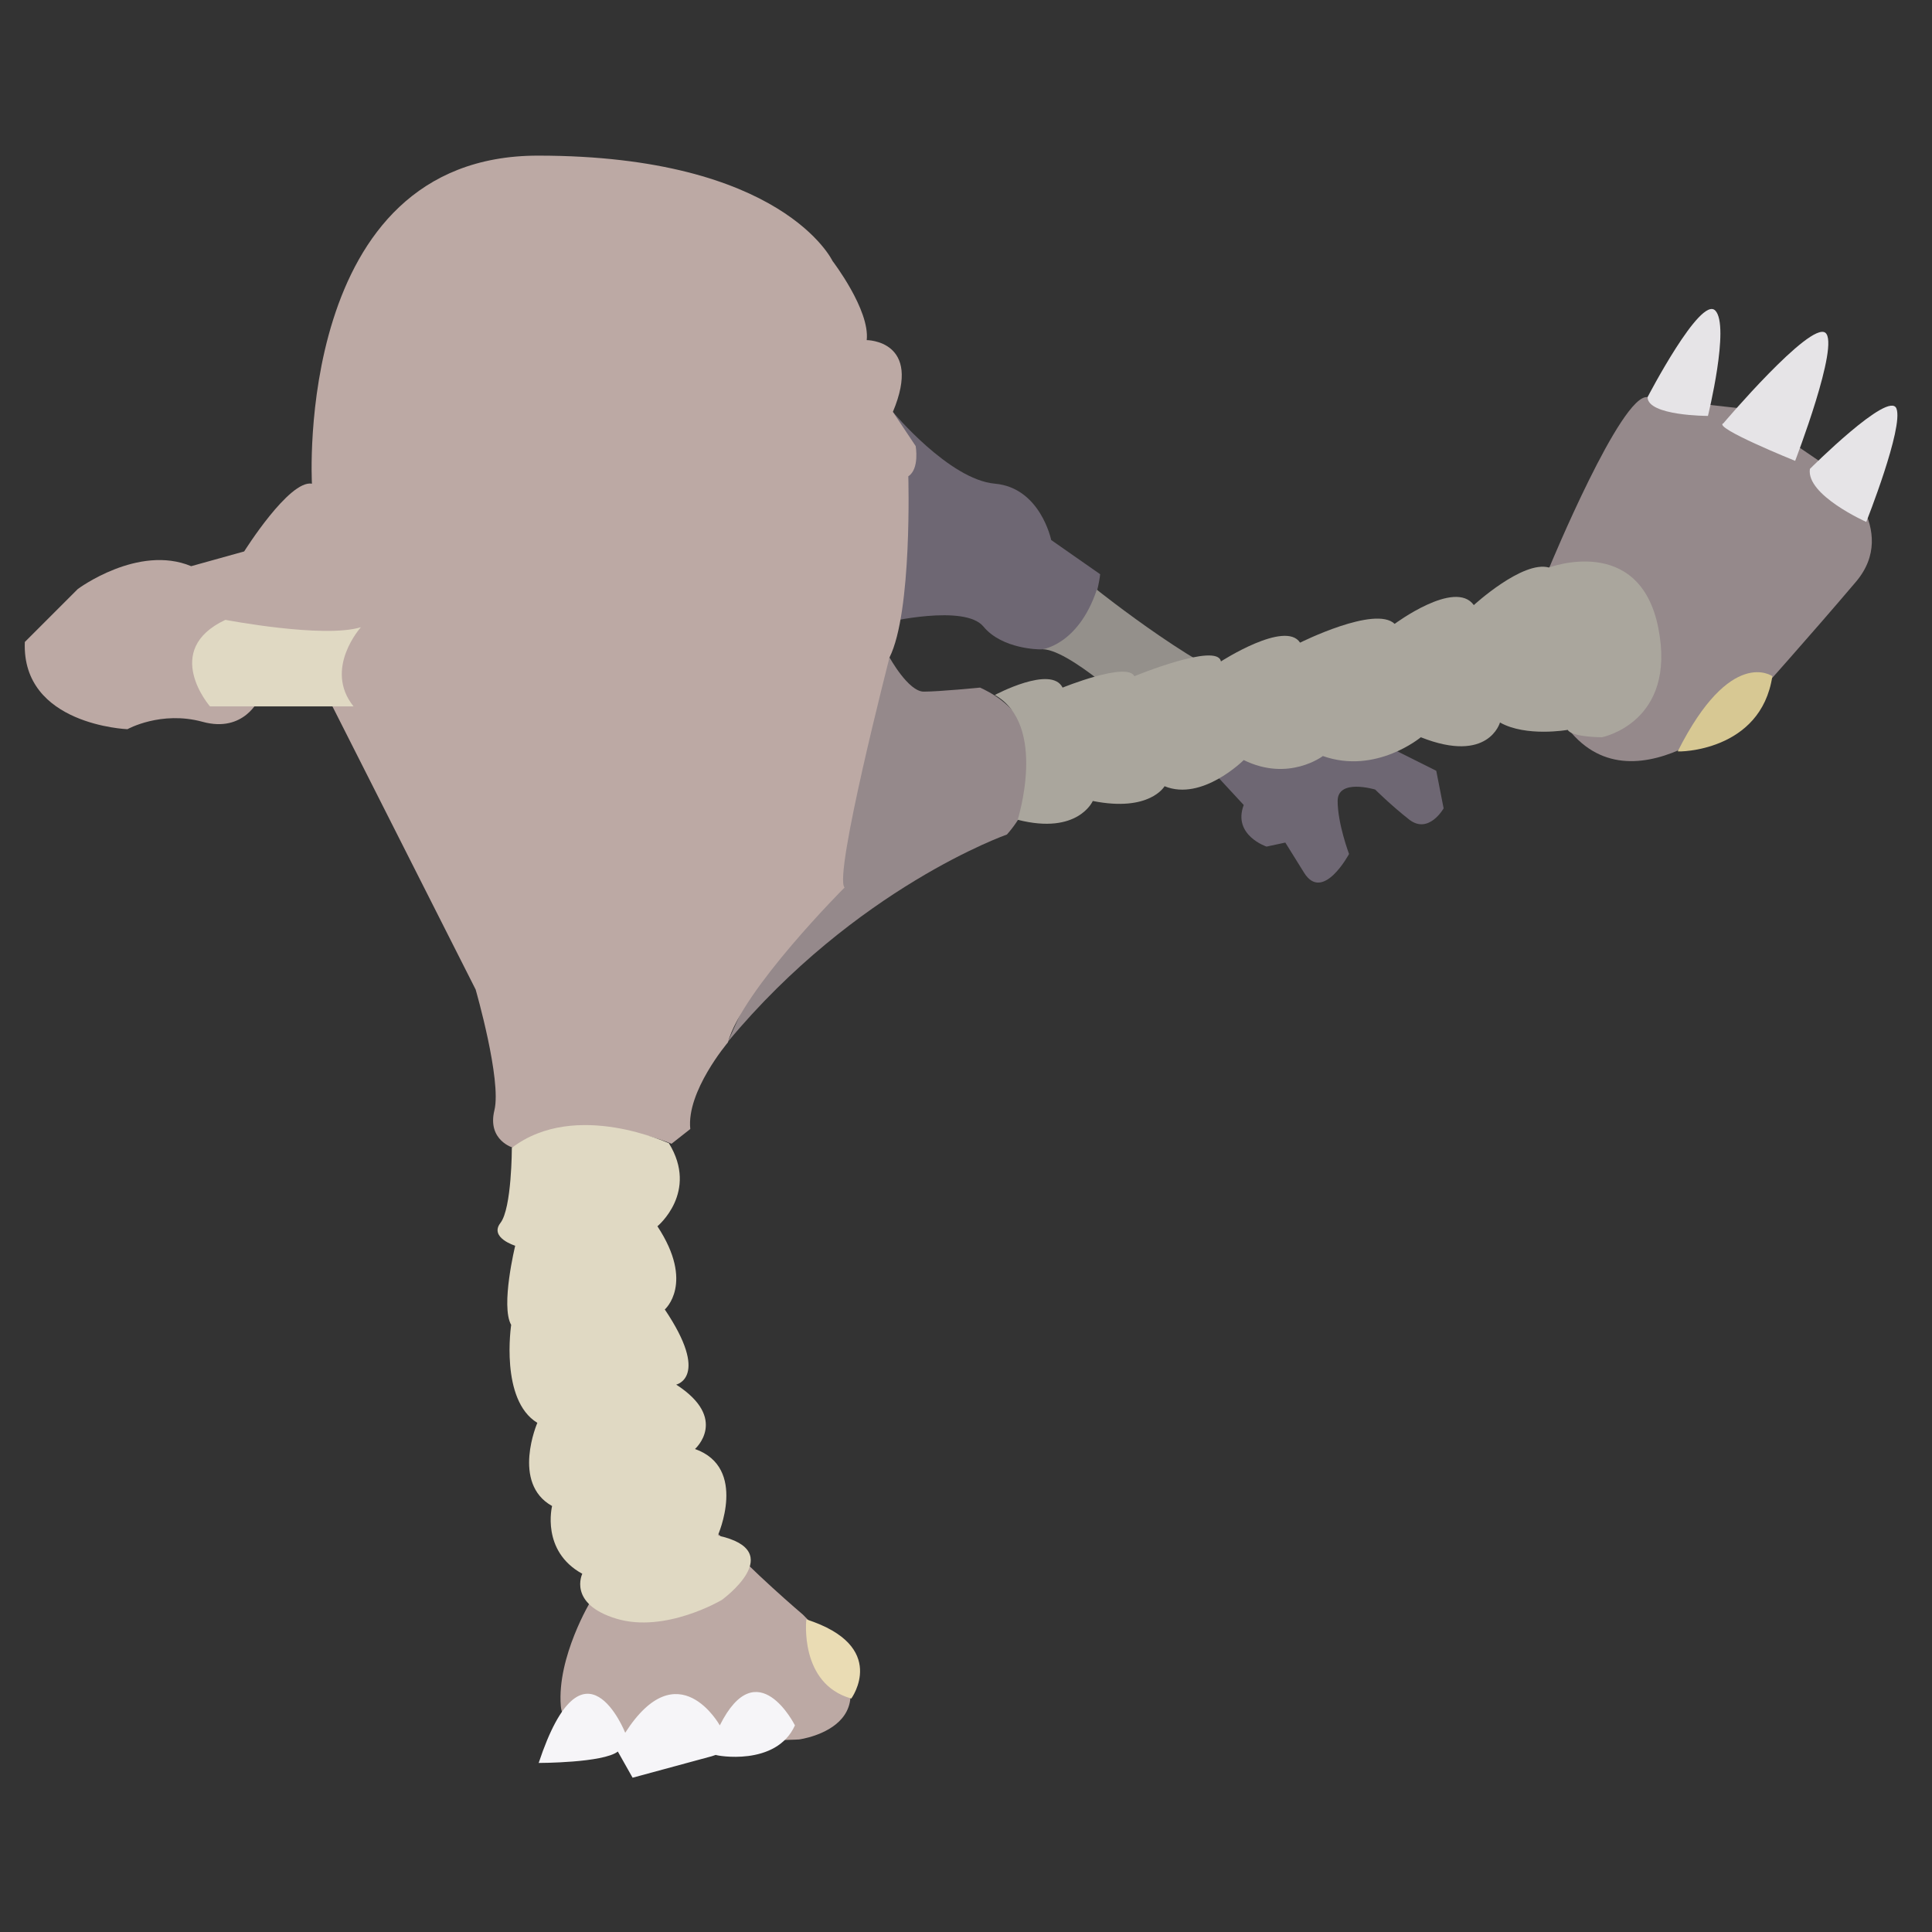 <?xml version="1.0" encoding="utf-8"?>
<!-- Generator: Adobe Illustrator 23.0.4, SVG Export Plug-In . SVG Version: 6.00 Build 0)  -->
<svg version="1.1" id="Layer_1" xmlns="http://www.w3.org/2000/svg" xmlns:xlink="http://www.w3.org/1999/xlink" x="0px" y="0px"
	 viewBox="0 0 288 288" style="enable-background:new 0 0 288 288;" xml:space="preserve">
<rect x="0" y="0" width="288" height="288" fill="#333333" stroke="none"/>
<style type="text/css">
	.st0{fill:#95898B;}
	.st1{fill:#6E6773;}
	.st2{fill:#94908B;}
	.st3{fill:#AAA69D;}
	.st4{fill:#D7C893;}
	.st5{fill:#E6E4E7;}
	.st6{fill:#BCA9A4;}
	.st7{fill:#E0D9C3;}
	.st8{fill:#F6F5F8;}
	.st9{fill:#EADCB4;}
</style>
<path class="st0" d="M132.6,98c0,0,2.8,5.1,5.1,5.1s8.4-0.6,8.4-0.6c1.3,0.6,4.8,2.3,6.8,6.2c2.4,4.9,1.3,11.1-2.8,15.7
	c0,0-22.5,7.9-41.6,30.9c3.8-8.4,7.5-16.9,11.2-25.3c1.9-5.3,3.9-10.7,6.2-16.3C128,108.3,130.3,103,132.6,98z"/>
<path class="st0" d="M231,84.5c0,0,10.7-25.9,14.6-25.3c3.9,0.6,14.1,1.7,14.1,1.7l14.1,9.6c0,0,9.6,8.4,2.8,16.3
	c-6.7,7.9-15.2,17.4-15.2,17.4s-17.4,17.4-27.6,4.5S231,84.5,231,84.5z"/>
<path class="st1" d="M133.1,61.4c0,0,8.4,10.1,15.2,10.7c6.8,0.6,8.4,8.4,8.4,8.4l7.3,5.1c0,0-1.1,11.2-9,11.2c0,0-5.6,0-8.4-3.4
	c-2.8-3.4-14.6-0.6-14.6-0.6L133.1,61.4z"/>
<path class="st1" d="M201.7,108.7l12.4,6.2l1.1,5.6c0,0-2.2,3.9-5.1,1.7c-2.8-2.2-5.1-4.5-5.1-4.5s-5.6-1.7-5.6,1.7s1.7,7.9,1.7,7.9
	s-3.9,7.3-6.7,2.8c-2.8-4.5-2.8-4.5-2.8-4.5l-2.8,0.6c0,0-5.1-1.7-3.4-6.2l-6.2-6.7L201.7,108.7z"/>
<path class="st2" d="M163.5,87.9c0,0,16.9,13.5,24.2,14.6c7.3,1.1-18,3.9-18,3.9s-10.7-10.1-14.6-9.6
	C155.1,96.9,160.7,96.3,163.5,87.9z"/>
<path class="st3" d="M148.3,103.6c0,0,8.4-4.5,10.1-1.1c0,0,9.6-3.9,10.7-1.7c0,0,12.4-5.1,12.9-2.2c0,0,9.6-6.2,11.8-2.8
	c0,0,11.2-5.6,14.1-2.8c0,0,9-6.7,11.8-2.8c0,0,7.3-6.7,11.2-5.6c0,0,13.5-5.1,16.3,9c2.8,14.1-8.4,16.3-8.4,16.3s-4.5,0-5.1-1.1
	c0,0-6.2,1.1-10.1-1.1c0,0-1.7,6.2-11.8,2.2c0,0-6.7,5.6-14.6,2.8c0,0-5.1,3.9-11.8,0.6c0,0-6.2,6.2-11.8,3.9c0,0-2.2,3.9-10.7,2.2
	c0,0-2.2,5.1-11.2,2.8C151.7,122.2,156.2,108.1,148.3,103.6z"/>
<path class="st4" d="M264.2,100.8c0,0-6.2-4.5-14.1,11.2C250.1,112.1,262.5,112.1,264.2,100.8z"/>
<path class="st5" d="M245.6,59.2c0,0,7.9-15.2,10.1-12.9S254.6,62,254.6,62S245.6,62,245.6,59.2z"/>
<path class="st5" d="M256.9,63.1c0,0,12.9-15.2,15.2-13.5c2.2,1.7-4.5,19.1-4.5,19.1S255.2,63.7,256.9,63.1z"/>
<path class="st5" d="M269.8,69.9c0,0,11.8-11.8,12.9-9c1.1,2.8-4.5,16.9-4.5,16.9S269.2,73.8,269.8,69.9z"/>
<path class="st6" d="M129.2,50.7c0,0,8.4,0,3.9,10.7l3.4,5.1c0,0,0.6,3.4-1.1,4.5c0,0,0.6,20.2-2.8,27c0,0-8.4,32.6-6.7,34.3
	c0,0-15.2,15.2-17.4,23.1c0,0-6.2,7.3-5.6,12.9l-2.8,2.2c0,0-12.9-5.6-23.6,0.6c0,0-3.9-1.1-2.8-5.6c1.1-4.5-2.8-18-2.8-18
	l-21.9-43.3H38.6c0,0-2.2,5.1-8.4,3.4c-6.2-1.7-11.2,1.1-11.2,1.1S3.2,108.1,3.7,95.7l7.9-7.9c0,0,9-6.7,16.9-3.4l7.9-2.2
	c0,0,6.7-10.7,10.1-10.1c0,0-2.8-48.9,33.7-48.9s43.9,15.7,43.9,15.7S129.7,46.2,129.2,50.7z"/>
<path class="st6" d="M88.1,238.6c0,0-5.1,8.4-4.5,15.7s18.6,5.6,18.6,5.6l16.9-0.6c0,0,16.9-2.2,0.6-18.6c0,0-7.9-6.7-12.4-11.8
	C102.7,224,88.1,238.6,88.1,238.6z"/>
<path class="st7" d="M33.6,92.4c0,0,14.6,2.8,20.2,1.1c0,0-5.6,6.2-1.1,11.8H31.3C31.3,105.3,24,96.9,33.6,92.4z"/>
<path class="st7" d="M76.3,171.1c0,0,0,9-1.7,11.2c-1.7,2.2,2.2,3.4,2.2,3.4s-2.2,9-0.6,11.8c0,0-1.7,11.2,3.9,14.6
	c0,0-3.9,9,2.2,12.4c0,0-1.7,6.7,4.5,10.1c0,0-2.2,4.5,5.1,6.7c7.3,2.2,15.7-2.8,15.7-2.8s10.1-7.3-0.6-9.6c0,0,4.5-10.1-3.4-12.9
	c0,0,5.1-4.5-2.8-9.6c0,0,5.1-1.1-1.7-11.2c0,0,4.5-3.9-1.1-12.4c0,0,6.2-5.1,1.7-12.4C99.9,170.6,85.9,163.8,76.3,171.1z"/>
<path class="st8" d="M118.5,257.2c0,0-5.6-11.2-11.2,0c0,0-6.2-11.2-14.1,1.1c0,0-6.2-15.7-12.9,4.5c0,0,9.6,0,11.8-1.7l2.2,3.9
	l11.8-3.2l0.6-0.2C106.7,261.7,115.7,263.4,118.5,257.2z"/>
<path class="st9" d="M120.2,241.4c0,0-1.1,9.6,6.7,11.8C126.9,253.2,132.6,245.4,120.2,241.4z"/>
</svg>
